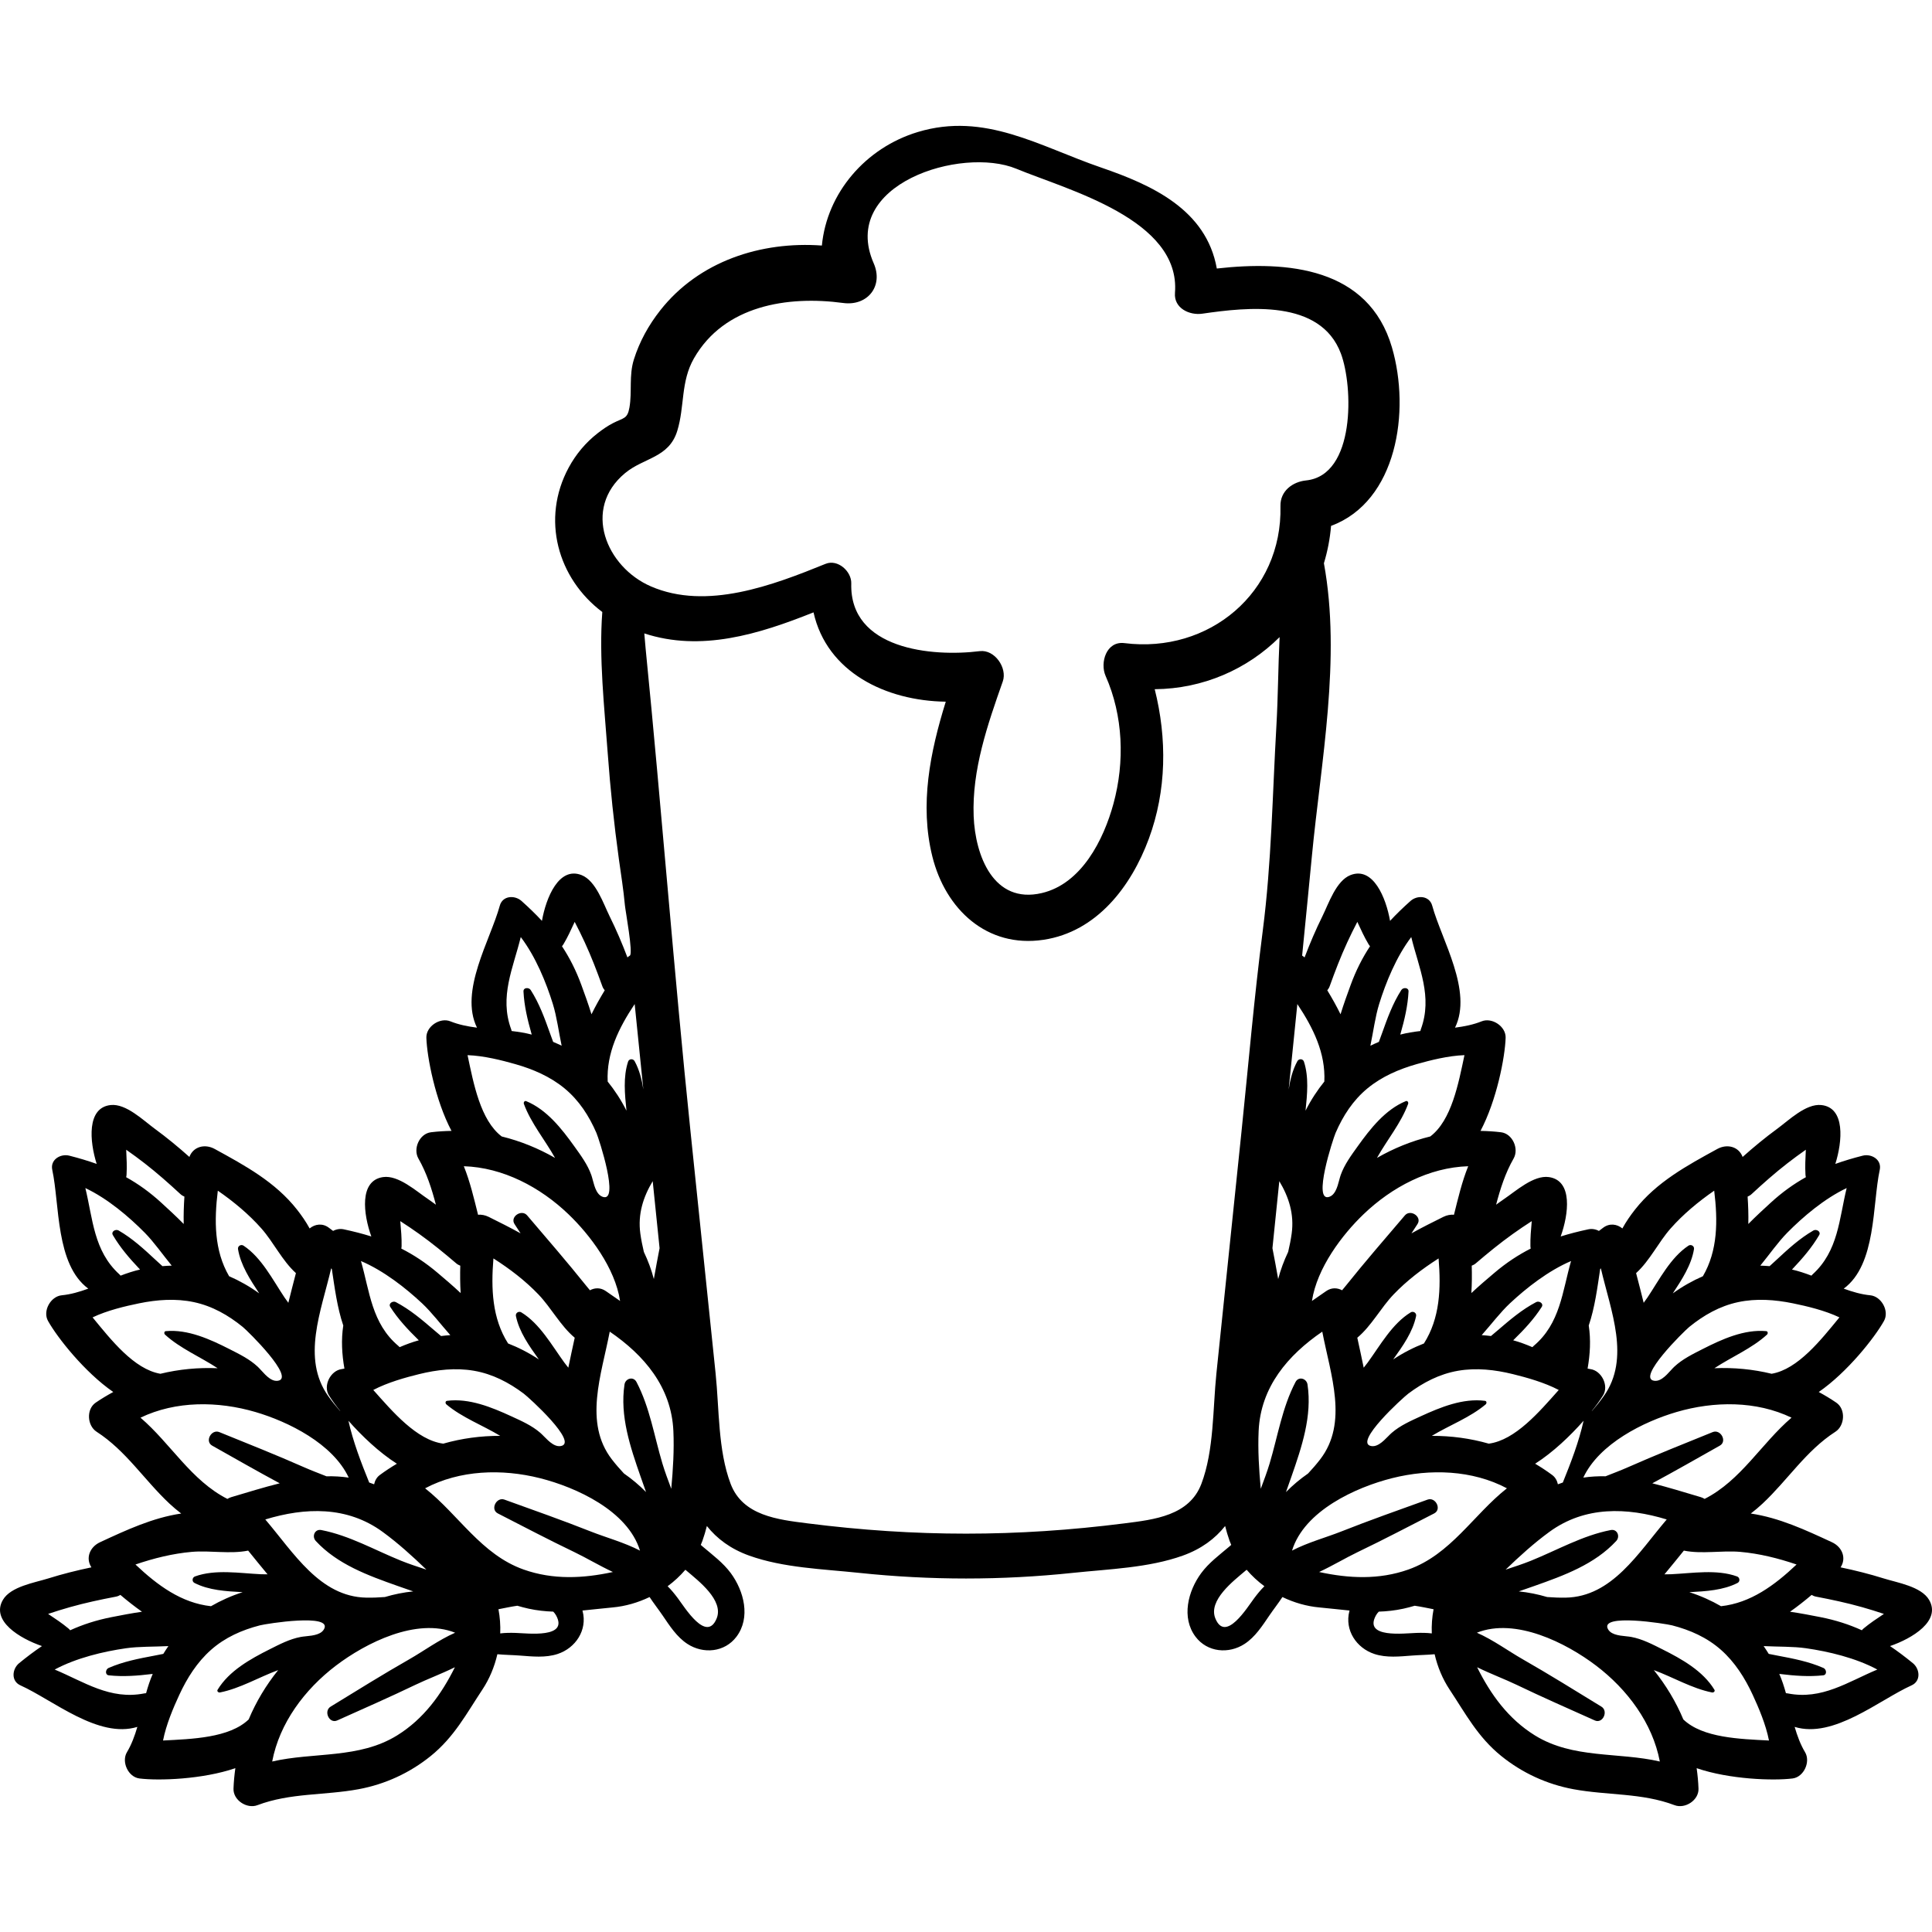 <?xml version="1.0" encoding="iso-8859-1"?>
<!-- Generator: Adobe Illustrator 19.0.0, SVG Export Plug-In . SVG Version: 6.00 Build 0)  -->
<svg version="1.1" id="Capa_1" xmlns="http://www.w3.org/2000/svg" xmlns:xlink="http://www.w3.org/1999/xlink" x="0px" y="0px"
	 viewBox="0 0 512.004 512.004" style="enable-background:new 0 0 512.004 512.004;" xml:space="preserve">
<g>
	<g>
		<path d="M511.223,423.971c-2.079-3.532-8.4-4.534-11.977-5.655c-3.777-1.184-7.603-2.142-11.467-2.95
			c1.593-2.435,0.451-5.388-2.288-6.657c-6.969-3.229-13.928-6.481-21.509-7.605c1.073-0.824,2.114-1.694,3.109-2.624
			c6.67-6.24,11.521-14.027,19.314-19.05c2.498-1.61,2.789-5.965,0.243-7.708c-1.516-1.038-3.074-1.967-4.656-2.826
			c7.561-5.229,14.764-14.334,17.287-18.828c1.479-2.636-0.693-6.519-3.64-6.802c-2.345-0.226-4.687-0.905-7.028-1.761
			c8.688-6.421,7.551-22.207,9.543-31.478c0.586-2.727-2.209-4.348-4.525-3.759c-2.566,0.652-4.96,1.368-7.243,2.182
			c1.872-5.931,2.704-14.932-3.725-15.601c-4.077-0.424-8.636,4.067-11.662,6.279c-3.195,2.336-6.238,4.845-9.183,7.475
			c-1.013-2.728-4.068-3.562-6.714-2.112c-8.011,4.388-16.047,8.735-21.809,16.069c-1.207,1.536-2.382,3.22-3.343,4.992
			c-1.397-1.157-3.397-1.475-5.099-0.186c-0.376,0.284-0.748,0.564-1.122,0.846c-0.827-0.459-1.848-0.634-2.807-0.43
			c-2.59,0.551-5.009,1.171-7.323,1.895c2.104-5.853,3.29-14.814-3.108-15.736c-4.057-0.584-8.789,3.724-11.9,5.815
			c-0.716,0.482-1.401,1.002-2.104,1.501c1.109-4.214,2.42-8.357,4.64-12.244c1.474-2.581-0.275-6.579-3.339-6.952
			c-1.824-0.222-3.635-0.328-5.434-0.361c4.298-8.126,6.491-19.526,6.658-24.678c0.097-3.021-3.62-5.465-6.366-4.357
			c-2.185,0.881-4.576,1.358-7.048,1.678c4.748-9.704-3.54-23.188-6.046-32.332c-0.737-2.69-3.965-2.84-5.749-1.249
			c-1.976,1.762-3.77,3.5-5.42,5.276c-1.073-6.126-4.486-14.497-10.499-12.126c-3.813,1.503-5.788,7.591-7.453,10.949
			c-1.758,3.547-3.301,7.177-4.702,10.867c-0.208-0.188-0.426-0.345-0.649-0.484c0.869-8.757,1.74-17.513,2.576-26.272
			c2.39-25.018,7.825-52.491,3.196-77.708c0.957-3.158,1.609-6.463,1.894-9.897c17.465-6.486,21.081-30.374,16.139-47.295
			c-6.194-21.205-27.726-23.017-46.415-20.913c-2.79-15.618-17.178-22.135-30.698-26.776c-16.295-5.593-30.756-14.778-48.548-9.399
			c-13.885,4.198-24.098,16.198-25.417,30.087c-16.094-1.175-32.561,4.103-42.851,17.193c-3.062,3.895-5.467,8.228-6.962,12.969
			c-1.363,4.322-0.448,8.528-1.185,12.758c-0.536,3.078-1.541,2.691-4.326,4.123c-1.453,0.747-2.754,1.652-4.045,2.652
			c-3.195,2.477-5.794,5.571-7.72,9.131c-7.394,13.674-2.9,29.419,8.898,38.289c-0.916,12.156,0.547,25.231,1.432,37.383
			c0.685,9.399,1.672,18.776,2.961,28.111c0.562,4.067,1.228,8.123,1.594,12.19c0.136,1.517,2.224,12.752,1.321,13.374
			c-0.223,0.139-0.441,0.296-0.649,0.484c-1.4-3.691-2.943-7.321-4.702-10.867c-1.665-3.358-3.64-9.446-7.453-10.949
			c-6.013-2.371-9.426,6-10.499,12.126c-1.65-1.775-3.444-3.513-5.421-5.276c-1.784-1.591-5.011-1.44-5.749,1.249
			c-2.507,9.145-10.794,22.628-6.046,32.332c-2.471-0.32-4.863-0.796-7.048-1.678c-2.745-1.108-6.463,1.336-6.366,4.357
			c0.166,5.152,2.359,16.552,6.658,24.678c-1.8,0.032-3.61,0.138-5.434,0.361c-3.063,0.373-4.813,4.371-3.339,6.952
			c2.22,3.886,3.531,8.03,4.64,12.244c-0.703-0.498-1.388-1.019-2.104-1.501c-3.111-2.091-7.843-6.4-11.9-5.815
			c-6.398,0.922-5.212,9.883-3.108,15.736c-2.313-0.724-4.733-1.344-7.323-1.895c-0.959-0.204-1.98-0.028-2.807,0.43
			c-0.374-0.282-0.746-0.562-1.122-0.846c-1.701-1.289-3.701-0.97-5.099,0.186c-0.961-1.772-2.136-3.457-3.343-4.992
			c-5.762-7.333-13.798-11.681-21.809-16.069c-2.647-1.45-5.701-0.616-6.714,2.112c-2.944-2.63-5.987-5.139-9.183-7.475
			c-3.026-2.212-7.585-6.704-11.662-6.279c-6.429,0.669-5.597,9.67-3.725,15.601c-2.283-0.814-4.676-1.53-7.243-2.182
			c-2.317-0.589-5.111,1.032-4.525,3.759c1.992,9.271,0.856,25.057,9.543,31.478c-2.341,0.856-4.682,1.536-7.028,1.761
			c-2.947,0.283-5.119,4.166-3.64,6.802c2.523,4.495,9.725,13.599,17.287,18.828c-1.582,0.859-3.14,1.788-4.656,2.826
			c-2.546,1.743-2.255,6.098,0.243,7.708c7.793,5.023,12.645,12.811,19.314,19.05c0.995,0.931,2.036,1.801,3.109,2.624
			c-7.581,1.123-14.54,4.375-21.509,7.605c-2.738,1.269-3.881,4.222-2.287,6.657c-3.864,0.808-7.69,1.766-11.467,2.95
			c-3.577,1.121-9.898,2.123-11.977,5.655c-3.279,5.57,4.457,10.246,10.341,12.261c-2.011,1.354-4.007,2.854-6.056,4.532
			c-1.849,1.514-2.204,4.725,0.338,5.873c8.642,3.902,20.669,14.19,30.995,11.012c-0.701,2.392-1.545,4.68-2.756,6.701
			c-1.522,2.539,0.313,6.592,3.312,6.968c5.115,0.639,16.717,0.249,25.415-2.729c-0.249,1.783-0.426,3.588-0.491,5.424
			c-0.109,3.084,3.568,5.435,6.346,4.381c8.669-3.288,17.816-2.567,26.797-4.229c7.029-1.301,13.582-4.314,19.146-8.815
			c6.217-5.029,9.426-11.184,13.674-17.596c1.863-2.81,3.194-6.016,3.967-9.362c1.99,0.19,4.021,0.203,5.973,0.353
			c3.289,0.252,6.787,0.638,9.991-0.418c4.764-1.57,7.917-6.31,6.636-11.33c-0.016-0.063-0.041-0.121-0.058-0.184
			c2.617-0.244,5.257-0.573,8.007-0.822c3.358-0.303,6.693-1.267,9.787-2.754c1.096,1.671,2.355,3.266,3.458,4.883
			c1.859,2.725,3.744,5.697,6.571,7.538c4.203,2.738,9.873,2.237,12.992-1.901c3.819-5.067,1.999-12.106-1.484-16.84
			c-2.033-2.763-4.853-4.84-7.448-7.043c-0.176-0.15-0.35-0.302-0.523-0.455c0.149-0.36,0.307-0.716,0.439-1.084
			c0.457-1.286,0.844-2.596,1.176-3.922c2.67,3.352,6.278,6.073,11.219,7.845c9.069,3.252,19.596,3.565,29.091,4.568
			c18.924,1.999,37.874,1.993,56.728,0c9.495-1.004,20.022-1.316,29.091-4.568c4.941-1.772,8.549-4.493,11.219-7.845
			c0.332,1.326,0.719,2.635,1.176,3.922c0.131,0.368,0.289,0.724,0.439,1.084c-0.173,0.153-0.347,0.305-0.523,0.455
			c-2.595,2.203-5.415,4.28-7.448,7.043c-3.483,4.734-5.302,11.772-1.483,16.84c3.119,4.138,8.789,4.639,12.992,1.901
			c2.827-1.841,4.712-4.813,6.571-7.538c1.103-1.617,2.362-3.212,3.458-4.883c3.094,1.488,6.429,2.452,9.787,2.754
			c2.751,0.248,5.39,0.577,8.007,0.822c-0.017,0.063-0.042,0.121-0.058,0.184c-1.281,5.021,1.872,9.76,6.636,11.33
			c3.204,1.056,6.703,0.67,9.991,0.418c1.952-0.15,3.984-0.163,5.973-0.353c0.772,3.346,2.104,6.551,3.967,9.362
			c4.249,6.412,7.457,12.567,13.674,17.596c5.564,4.501,12.117,7.514,19.146,8.815c8.981,1.661,18.128,0.941,26.797,4.229
			c2.779,1.054,6.456-1.297,6.346-4.381c-0.065-1.836-0.242-3.641-0.491-5.424c8.697,2.979,20.3,3.368,25.415,2.729
			c2.999-0.375,4.834-4.428,3.312-6.968c-1.211-2.021-2.055-4.309-2.756-6.701c10.326,3.177,22.353-7.111,30.995-11.012
			c2.542-1.148,2.187-4.359,0.338-5.873c-2.049-1.677-4.045-3.178-6.056-4.532C506.765,434.218,514.502,429.542,511.223,423.971z
			 M476.112,414.613c-5.837,5.517-12.165,10.194-20.018,11.052c-2.492-1.445-5.386-2.762-8.396-3.717
			c4.369-0.239,8.949-0.49,12.772-2.446c0.738-0.379,0.621-1.452-0.134-1.726c-5.388-1.958-11.852-0.847-17.478-0.584
			c-0.572,0.027-1.16,0.03-1.754,0.025c1.741-2.073,3.434-4.197,5.139-6.287c4.831,0.975,10.073-0.095,14.955,0.336
			C466.221,411.709,471.259,412.956,476.112,414.613z M426.858,405.482c-7.482,1.457-14.129,5.3-21.149,8.137
			c-2.129,0.86-4.408,1.598-6.703,2.358c3.669-3.54,7.502-7.019,11.606-10.013c9.439-6.888,20.558-6.498,31.091-3.288
			c-7.557,8.866-14.472,20.481-26.76,20.72c-1.651,0.032-3.295-0.042-4.931-0.164c-2.479-0.737-4.996-1.242-7.513-1.493
			c1.411-0.474,2.795-0.97,4.133-1.442c7.811-2.76,15.963-5.721,21.695-11.922C429.426,407.185,428.605,405.143,426.858,405.482z
			 M489.39,314.851c-2.006,8.186-2.189,16.649-9.018,22.865c-0.122,0.111-0.221,0.228-0.325,0.344
			c-1.716-0.657-3.433-1.224-5.15-1.615c0.058-0.063,0.117-0.129,0.175-0.191c2.634-2.789,5.076-5.613,7.023-8.93
			c0.563-0.959-0.745-1.677-1.509-1.237c-3.704,2.132-6.753,4.958-9.867,7.852c-0.586,0.544-1.181,1.072-1.757,1.607
			c-0.82-0.067-1.641-0.118-2.462-0.141c2.44-2.981,4.699-6.238,7.135-8.707C477.835,322.445,483.473,317.651,489.39,314.851z
			 M464.202,316.445c3.066-2.837,6.181-5.602,9.485-8.162c1.596-1.237,3.223-2.434,4.879-3.591c-0.005,0.07-0.005,0.14-0.01,0.21
			c-0.106,2.146-0.209,4.233-0.084,6.383c0.014,0.246,0.053,0.472,0.106,0.685c-3.204,1.788-6.268,3.969-9.346,6.791
			c-1.822,1.671-3.889,3.56-5.906,5.609c0.057-2.471-0.029-4.932-0.188-7.254C463.505,316.96,463.865,316.757,464.202,316.445z
			 M460.614,345.083c4.815-1.028,9.767-0.662,14.55,0.318c3.626,0.743,8.397,1.859,12.308,3.72
			c-4.861,5.914-10.973,13.747-17.967,14.944c-4.943-1.205-10.038-1.685-15.162-1.471c4.556-3.004,9.91-5.23,13.927-8.896
			c0.296-0.27,0.284-0.887-0.215-0.932c-5.838-0.523-11.717,2.15-16.826,4.746c-2.646,1.345-5.353,2.661-7.52,4.687
			c-1.136,1.062-2.685,3.311-4.481,3.692c-0.269,0.057-0.544,0.072-0.824,0.035c-4.837-0.645,7.914-13.169,9.273-14.274
			C451.504,348.544,455.738,346.125,460.614,345.083z M442.736,325.555c3.339-3.779,7.333-7.093,11.548-10.012
			c0.973,7.972,0.979,15.841-2.994,22.67c-2.642,1.148-5.42,2.694-7.976,4.549c2.402-3.657,4.92-7.492,5.615-11.73
			c0.135-0.819-0.799-1.362-1.467-0.917c-4.775,3.173-7.72,9.033-10.848,13.717c-0.318,0.476-0.665,0.951-1.022,1.426
			c-0.634-2.631-1.337-5.255-2.007-7.868C437.238,334.081,439.491,329.229,442.736,325.555z M444.289,374.206
			c9.966-2.926,21.132-3.007,30.488,1.494c-8.002,6.852-13.412,16.646-23.032,21.528c-0.304-0.187-0.632-0.352-1.012-0.464
			c-4.398-1.297-8.663-2.634-12.853-3.67c6.02-3.237,11.942-6.629,17.897-9.983c2.041-1.15,0.197-4.435-1.891-3.588
			c-7.552,3.066-15.113,6.062-22.572,9.362c-1.789,0.791-3.789,1.543-5.82,2.349c-1.969-0.045-3.933,0.061-5.899,0.351
			C423.822,382.559,435.644,376.745,444.289,374.206z M421.037,351.271c1.616-4.72,2.303-10.142,3.036-14.99
			c0.06-0.045,0.115-0.095,0.175-0.139c2.646,11.345,7.885,23.807,0.781,33.836c-0.954,1.347-1.99,2.627-3.06,3.87
			c-0.055,0.041-0.104,0.087-0.158,0.128c1.286-1.604,2.329-3.058,3.034-4.206c1.582-2.576-0.436-6.541-3.369-6.94
			c-0.249-0.034-0.496-0.092-0.744-0.136C421.395,358.911,421.622,355.091,421.037,351.271z M419.671,376.516
			c-1.228,5.523-3.326,11.007-5.503,16.371c-0.435,0.146-0.87,0.302-1.306,0.47c-0.209-0.956-0.676-1.841-1.49-2.447
			c-1.474-1.097-2.994-2.087-4.541-3.007C411.534,384.917,416.154,380.508,419.671,376.516z M393.538,371.239
			c-5.813-0.753-11.793,1.687-17,4.08c-2.696,1.24-5.453,2.448-7.698,4.388c-1.177,1.016-2.813,3.203-4.623,3.512
			c-0.271,0.047-0.546,0.051-0.824,0.003c-4.808-0.835,8.426-12.847,9.828-13.898c3.947-2.958,8.273-5.208,13.186-6.056
			c4.852-0.838,9.786-0.277,14.527,0.891c3.594,0.886,8.317,2.189,12.152,4.201c-5.09,5.718-11.506,13.304-18.542,14.225
			c-4.892-1.399-9.964-2.079-15.092-2.066c4.671-2.823,10.108-4.836,14.266-8.341C394.022,371.919,394.035,371.302,393.538,371.239z
			 M373.854,347.792c-4.897,2.982-8.069,8.722-11.38,13.279c-0.337,0.463-0.702,0.924-1.077,1.384
			c-0.53-2.654-1.13-5.304-1.696-7.941c3.78-3.161,6.221-7.922,9.609-11.464c3.485-3.645,7.607-6.798,11.934-9.55
			c0.658,8.005,0.355,15.868-3.884,22.534c-2.685,1.043-5.522,2.479-8.149,4.232c2.544-3.56,5.211-7.293,6.073-11.499
			C375.451,347.954,374.539,347.375,373.854,347.792z M416.35,334.19c-2.326,8.1-2.843,16.55-9.912,22.493
			c-0.126,0.106-0.229,0.219-0.338,0.331c-1.689-0.724-3.382-1.359-5.082-1.817c0.061-0.06,0.121-0.124,0.182-0.184
			c2.742-2.683,5.293-5.408,7.37-8.647c0.6-0.936-0.679-1.705-1.459-1.296c-3.785,1.985-6.943,4.688-10.168,7.457
			c-0.607,0.521-1.222,1.025-1.819,1.537c-0.817-0.099-1.635-0.183-2.455-0.237c2.556-2.882,4.941-6.048,7.473-8.419
			C404.504,341.323,410.327,336.755,416.35,334.19z M390.028,335.421c0.374-0.142,0.742-0.331,1.09-0.63
			c3.176-2.714,6.397-5.353,9.799-7.782c1.643-1.173,3.317-2.306,5.016-3.395c-0.008,0.07-0.011,0.14-0.019,0.21
			c-0.19,2.14-0.375,4.222-0.335,6.375c0.004,0.246,0.034,0.473,0.079,0.689c-3.272,1.661-6.419,3.719-9.606,6.418
			c-1.887,1.598-4.026,3.404-6.122,5.372C390.084,340.211,390.094,337.747,390.028,335.421z M385.322,321.917
			c-0.913-0.067-1.886,0.105-2.824,0.572c-2.844,1.415-5.688,2.828-8.446,4.364c0.532-0.817,1.062-1.634,1.596-2.451
			c1.281-1.961-1.87-4.027-3.332-2.312c-5.288,6.203-10.615,12.348-15.712,18.715c-0.299,0.374-0.617,0.754-0.938,1.135
			c-1.258-0.689-2.81-0.763-4.217,0.217c-1.267,0.883-2.523,1.75-3.769,2.614c1.339-8.763,7.998-17.532,13.669-22.974
			c7.494-7.191,17.365-12.412,27.742-12.732C387.425,313.193,386.41,317.573,385.322,321.917z M388.1,279.627
			c-1.587,7.489-3.399,17.258-9.053,21.546c-4.943,1.21-9.684,3.133-14.132,5.686c2.657-4.767,6.382-9.21,8.256-14.315
			c0.138-0.376-0.157-0.918-0.621-0.728c-5.422,2.228-9.406,7.31-12.742,11.97c-1.728,2.413-3.522,4.829-4.512,7.626
			c-0.518,1.466-0.856,4.176-2.274,5.342c-0.212,0.175-0.449,0.315-0.715,0.411c-4.59,1.658,0.95-15.335,1.647-16.942
			c1.962-4.526,4.604-8.624,8.45-11.796c3.799-3.132,8.362-5.091,13.058-6.427C379.024,280.989,383.772,279.78,388.1,279.627z
			 M365.483,266.109c1.765-5.711,4.558-12.563,8.517-17.777c1.994,8.189,5.734,15.783,2.54,24.448
			c-0.057,0.154-0.091,0.304-0.13,0.455c-1.826,0.208-3.611,0.496-5.314,0.941c0.023-0.082,0.044-0.168,0.067-0.25
			c1.052-3.69,1.916-7.321,2.115-11.163c0.057-1.111-1.434-1.144-1.909-0.402c-2.304,3.6-3.707,7.513-5.135,11.517
			c-0.269,0.753-0.553,1.496-0.818,2.236c-0.758,0.319-1.511,0.652-2.25,1.011C363.957,273.354,364.46,269.422,365.483,266.109z
			 M352.384,261.359c1.413-3.931,2.902-7.82,4.653-11.616c0.846-1.833,1.738-3.646,2.674-5.436c0.028,0.065,0.06,0.127,0.088,0.192
			c0.896,1.953,1.767,3.853,2.869,5.703c0.126,0.212,0.264,0.394,0.41,0.559c-2.019,3.064-3.732,6.412-5.162,10.335
			c-0.846,2.323-1.81,4.952-2.655,7.7c-1.089-2.219-2.3-4.363-3.511-6.351C352.003,262.138,352.229,261.792,352.384,261.359z
			 M350.964,286.63c-1.815,2.236-3.567,4.89-4.98,7.714c0.445-4.353,0.911-8.917-0.425-12.997c-0.258-0.789-1.337-0.84-1.725-0.138
			c-1.251,2.262-1.905,4.842-2.319,7.501c0.769-7.541,1.537-15.082,2.295-22.624C348.043,272.429,351.323,279.116,350.964,286.63z
			 M342.308,326.924c-0.226,1.636-0.555,3.249-0.931,4.845c-1.114,2.333-2.006,4.742-2.645,7.188
			c-0.249-1.468-0.522-2.912-0.781-4.307c-0.238-1.282-0.48-2.574-0.739-3.866c0.607-5.92,1.213-11.84,1.82-17.761
			C341.542,317.211,343.022,321.747,342.308,326.924z M165.655,125.379c4.985-4.136,11.63-4.008,13.835-11.211
			c1.988-6.493,0.866-12.988,4.408-19.189c8.013-14.031,24.818-16.67,39.561-14.683c6.439,0.868,10.725-4.47,8.083-10.514
			c-9.164-20.962,23.229-31.087,37.81-25.057c13.591,5.621,43.587,13.393,42.029,32.894c-0.328,4.105,3.897,5.996,7.236,5.512
			c12.024-1.74,31.309-3.91,36.736,10.563c3.279,8.746,3.882,32.284-9.228,33.627c-3.583,0.367-6.88,2.812-6.787,6.787
			c0.536,22.928-18.949,39.155-41.343,36.327c-4.856-0.613-6.528,5.245-4.995,8.704c4.673,10.548,5.102,22.76,2.085,33.834
			c-2.603,9.555-8.445,21.227-19,23.701c-12.799,3-17.656-9.96-18.054-20.39c-0.47-12.319,3.689-24.238,7.719-35.701
			c1.251-3.557-2.136-8.517-6.11-8.021c-12.617,1.576-34.531-0.435-34.044-17.949c0.089-3.184-3.563-6.506-6.81-5.188
			c-13.927,5.655-31.513,12.387-46.299,5.972C160.65,150.26,154.245,134.846,165.655,125.379z M168.198,266.086
			c0.758,7.542,1.526,15.083,2.295,22.624c-0.414-2.659-1.068-5.239-2.319-7.501c-0.388-0.702-1.467-0.651-1.725,0.138
			c-1.337,4.081-0.871,8.644-0.425,12.997c-1.413-2.825-3.165-5.478-4.98-7.714C160.685,279.116,163.965,272.429,168.198,266.086z
			 M172.976,313.025c0.606,5.92,1.213,11.841,1.82,17.761c-0.259,1.292-0.501,2.583-0.739,3.866
			c-0.258,1.396-0.532,2.839-0.781,4.307c-0.64-2.447-1.531-4.855-2.646-7.188c-0.376-1.597-0.705-3.21-0.931-4.845
			C168.986,321.747,170.466,317.211,172.976,313.025z M149.341,250.203c1.102-1.85,1.973-3.749,2.869-5.703
			c0.028-0.065,0.06-0.127,0.088-0.192c0.936,1.789,1.828,3.603,2.674,5.436c1.751,3.795,3.24,7.685,4.653,11.616
			c0.155,0.432,0.381,0.779,0.635,1.087c-1.211,1.988-2.423,4.133-3.511,6.351c-0.845-2.748-1.808-5.378-2.655-7.7
			c-1.43-3.923-3.143-7.271-5.162-10.335C149.077,250.598,149.215,250.414,149.341,250.203z M138.008,248.332
			c3.959,5.214,6.752,12.066,8.517,17.777c1.024,3.314,1.526,7.246,2.317,11.016c-0.739-0.359-1.491-0.692-2.25-1.011
			c-0.264-0.74-0.549-1.483-0.818-2.236c-1.428-4.004-2.831-7.917-5.135-11.517c-0.475-0.742-1.967-0.709-1.91,0.402
			c0.198,3.841,1.063,7.473,2.115,11.163c0.023,0.082,0.044,0.168,0.067,0.25c-1.704-0.445-3.488-0.733-5.314-0.941
			c-0.039-0.151-0.073-0.301-0.13-0.455C132.274,264.114,136.014,256.52,138.008,248.332z M136.545,282.002
			c4.696,1.335,9.26,3.294,13.058,6.427c3.846,3.171,6.488,7.27,8.45,11.796c0.696,1.607,6.236,18.6,1.647,16.942
			c-0.265-0.096-0.502-0.236-0.715-0.411c-1.418-1.166-1.755-3.876-2.274-5.342c-0.989-2.797-2.784-5.214-4.511-7.626
			c-3.336-4.66-7.321-9.743-12.743-11.97c-0.464-0.19-0.759,0.352-0.62,0.728c1.874,5.105,5.599,9.548,8.256,14.315
			c-4.448-2.553-9.19-4.476-14.132-5.686c-5.654-4.287-7.466-14.056-9.053-21.546C128.236,279.78,132.984,280.989,136.545,282.002z
			 M150.66,321.797c5.671,5.442,12.329,14.211,13.669,22.974c-1.247-0.864-2.503-1.731-3.77-2.614
			c-1.406-0.98-2.958-0.906-4.216-0.217c-0.321-0.381-0.638-0.761-0.938-1.135c-5.097-6.367-10.424-12.512-15.712-18.715
			c-1.462-1.715-4.613,0.351-3.332,2.312c0.533,0.816,1.064,1.634,1.596,2.451c-2.758-1.536-5.602-2.949-8.446-4.364
			c-0.938-0.467-1.911-0.639-2.824-0.572c-1.088-4.344-2.103-8.724-3.768-12.852C133.295,309.385,143.166,314.606,150.66,321.797z
			 M118.293,372.177c4.158,3.505,9.596,5.517,14.266,8.341c-5.128-0.013-10.2,0.668-15.092,2.066
			c-7.035-0.921-13.452-8.507-18.542-14.225c3.835-2.013,8.558-3.316,12.152-4.201c4.741-1.168,9.675-1.728,14.527-0.891
			c4.912,0.848,9.239,3.098,13.186,6.056c1.401,1.05,14.636,13.063,9.828,13.898c-0.278,0.048-0.553,0.044-0.824-0.003
			c-1.81-0.31-3.446-2.496-4.623-3.512c-2.245-1.939-5.002-3.148-7.699-4.388c-5.208-2.394-11.187-4.833-17-4.08
			C117.973,371.302,117.986,371.919,118.293,372.177z M149.535,361.07c-3.311-4.557-6.483-10.297-11.38-13.279
			c-0.685-0.417-1.597,0.161-1.43,0.975c0.861,4.207,3.528,7.94,6.073,11.499c-2.627-1.753-5.464-3.189-8.149-4.232
			c-4.239-6.666-4.542-14.529-3.884-22.534c4.327,2.752,8.448,5.905,11.934,9.55c3.387,3.542,5.829,8.303,9.609,11.465
			c-0.566,2.637-1.166,5.287-1.696,7.941C150.236,361.995,149.872,361.534,149.535,361.07z M111.091,327.01
			c3.402,2.429,6.623,5.068,9.799,7.782c0.349,0.298,0.717,0.488,1.09,0.63c-0.066,2.326-0.056,4.789,0.098,7.256
			c-2.096-1.968-4.236-3.774-6.122-5.372c-3.187-2.699-6.334-4.757-9.606-6.418c0.044-0.215,0.074-0.442,0.079-0.689
			c0.04-2.153-0.145-4.234-0.335-6.375c-0.008-0.07-0.011-0.14-0.019-0.21C107.775,324.703,109.448,325.836,111.091,327.01z
			 M111.867,345.409c2.532,2.371,4.917,5.537,7.473,8.419c-0.82,0.054-1.638,0.138-2.455,0.237
			c-0.596-0.512-1.212-1.016-1.819-1.537c-3.225-2.77-6.383-5.473-10.168-7.457c-0.78-0.409-2.06,0.359-1.459,1.296
			c2.076,3.238,4.628,5.964,7.37,8.647c0.061,0.059,0.122,0.124,0.182,0.184c-1.7,0.458-3.393,1.093-5.082,1.817
			c-0.109-0.112-0.212-0.225-0.338-0.331c-7.069-5.943-7.585-14.392-9.912-22.493C101.681,336.755,107.504,341.323,111.867,345.409z
			 M105.177,387.904c-1.547,0.92-3.067,1.91-4.541,3.007c-0.814,0.606-1.281,1.49-1.49,2.447c-0.436-0.168-0.871-0.324-1.306-0.47
			c-2.177-5.364-4.275-10.847-5.503-16.371C95.854,380.508,100.474,384.917,105.177,387.904z M83.682,408.375
			c5.732,6.201,13.885,9.162,21.696,11.922c1.338,0.473,2.722,0.968,4.133,1.442c-2.517,0.251-5.034,0.756-7.513,1.493
			c-1.636,0.122-3.281,0.196-4.931,0.164c-12.288-0.239-19.204-11.854-26.76-20.72c10.533-3.209,21.652-3.6,31.091,3.288
			c4.104,2.995,7.937,6.473,11.606,10.013c-2.296-0.76-4.575-1.499-6.703-2.358c-7.02-2.836-13.667-6.68-21.149-8.137
			C83.403,405.143,82.582,407.185,83.682,408.375z M87.761,336.143c0.06,0.044,0.115,0.095,0.175,0.139
			c0.733,4.849,1.42,10.27,3.036,14.99c-0.586,3.82-0.358,7.641,0.304,11.423c-0.248,0.044-0.496,0.102-0.744,0.136
			c-2.934,0.399-4.951,4.364-3.369,6.94c0.705,1.148,1.749,2.602,3.034,4.206c-0.054-0.042-0.104-0.087-0.158-0.128
			c-1.07-1.243-2.106-2.523-3.06-3.87C79.875,359.948,85.114,347.487,87.761,336.143z M57.724,315.544
			c4.215,2.919,8.209,6.233,11.548,10.012c3.245,3.673,5.497,8.526,9.15,11.834c-0.669,2.613-1.373,5.237-2.007,7.868
			c-0.357-0.475-0.703-0.949-1.022-1.426c-3.129-4.684-6.073-10.544-10.848-13.717c-0.668-0.444-1.602,0.098-1.468,0.917
			c0.695,4.238,3.213,8.072,5.615,11.73c-2.556-1.855-5.334-3.402-7.976-4.549C56.745,331.385,56.751,323.516,57.724,315.544z
			 M33.453,304.903c-0.005-0.07-0.005-0.14-0.01-0.21c1.655,1.156,3.283,2.354,4.879,3.591c3.304,2.56,6.418,5.325,9.485,8.162
			c0.337,0.311,0.697,0.515,1.065,0.672c-0.158,2.322-0.244,4.784-0.188,7.254c-2.017-2.049-4.084-3.938-5.906-5.609
			c-3.078-2.822-6.142-5.003-9.346-6.791c0.053-0.213,0.092-0.439,0.106-0.685C33.662,309.135,33.559,307.049,33.453,304.903z
			 M22.618,314.851c5.917,2.801,11.555,7.594,15.754,11.847c2.437,2.469,4.695,5.726,7.136,8.707
			c-0.821,0.022-1.642,0.074-2.462,0.141c-0.576-0.535-1.171-1.063-1.757-1.607c-3.113-2.894-6.163-5.719-9.867-7.852
			c-0.764-0.439-2.072,0.278-1.509,1.237c1.947,3.317,4.389,6.141,7.024,8.93c0.058,0.061,0.117,0.128,0.175,0.191
			c-1.717,0.391-3.433,0.958-5.15,1.615c-0.104-0.116-0.203-0.233-0.325-0.344C24.807,331.5,24.624,323.036,22.618,314.851z
			 M24.536,349.122c3.911-1.86,8.682-2.976,12.308-3.72c4.783-0.98,9.736-1.346,14.551-0.318c4.875,1.041,9.109,3.459,12.937,6.57
			c1.359,1.105,14.11,13.629,9.273,14.274c-0.28,0.037-0.554,0.022-0.823-0.035c-1.796-0.381-3.345-2.63-4.481-3.692
			c-2.167-2.026-4.874-3.342-7.52-4.687c-5.109-2.597-10.988-5.27-16.826-4.746c-0.499,0.045-0.511,0.662-0.215,0.932
			c4.017,3.666,9.371,5.891,13.927,8.896c-5.124-0.215-10.218,0.266-15.162,1.471C35.51,362.869,29.397,355.036,24.536,349.122z
			 M37.232,375.701c9.356-4.501,20.522-4.42,30.488-1.494c8.645,2.538,20.467,8.352,24.694,17.379
			c-1.966-0.29-3.931-0.396-5.899-0.351c-2.031-0.806-4.031-1.558-5.82-2.349c-7.459-3.3-15.019-6.296-22.572-9.362
			c-2.088-0.847-3.932,2.439-1.891,3.588c5.955,3.354,11.877,6.745,17.896,9.983c-4.19,1.036-8.455,2.373-12.853,3.67
			c-0.38,0.112-0.709,0.277-1.012,0.464C50.644,392.346,45.234,382.554,37.232,375.701z M50.809,411.266
			c4.882-0.43,10.124,0.639,14.955-0.336c1.705,2.09,3.398,4.214,5.139,6.287c-0.594,0.005-1.181,0.002-1.754-0.025
			c-5.626-0.263-12.09-1.374-17.478,0.584c-0.754,0.274-0.872,1.348-0.133,1.726c3.822,1.957,8.403,2.208,12.772,2.446
			c-3.01,0.955-5.904,2.272-8.396,3.717c-7.853-0.858-14.181-5.535-20.018-11.052C40.748,412.955,45.786,411.708,50.809,411.266z
			 M12.748,427.708c1.913-0.645,3.843-1.244,5.786-1.793c4.022-1.138,8.096-2.003,12.199-2.785c0.451-0.086,0.829-0.255,1.173-0.458
			c1.775,1.506,3.704,3.037,5.726,4.458c-2.846,0.406-5.594,0.948-8.02,1.422c-4.099,0.801-7.672,1.971-11.014,3.487
			c-0.14-0.169-0.299-0.335-0.488-0.492c-1.656-1.377-3.396-2.533-5.186-3.723C12.864,427.786,12.807,427.745,12.748,427.708z
			 M40.938,438.76c-4.177,0.787-8.261,1.563-12.176,3.277c-0.807,0.353-1.007,1.832,0.099,1.949
			c3.826,0.403,7.548,0.115,11.356-0.348c0.084-0.01,0.173-0.018,0.257-0.027c-0.705,1.613-1.268,3.331-1.758,5.103
			c-0.155,0.015-0.308,0.025-0.47,0.057c-9.057,1.804-15.976-3.074-23.753-6.321c5.767-3.098,12.971-4.789,18.887-5.641
			c3.433-0.495,7.395-0.378,11.243-0.572c-0.47,0.674-0.916,1.365-1.349,2.065C42.502,438.447,41.724,438.612,40.938,438.76z
			 M65.901,455.672c-5.116,4.916-15.048,5.184-22.693,5.583c0.826-4.252,2.76-8.753,4.315-12.112
			c2.051-4.431,4.698-8.633,8.384-11.897c3.732-3.305,8.192-5.276,12.969-6.508c1.696-0.438,19.345-3.261,16.991,1.014
			c-0.136,0.247-0.311,0.459-0.517,0.642c-1.373,1.219-4.102,1.13-5.632,1.413c-2.917,0.541-5.584,1.937-8.236,3.268
			c-5.123,2.569-10.765,5.713-13.81,10.721c-0.26,0.428,0.229,0.804,0.622,0.726c5.335-1.055,10.304-4.042,15.427-5.923
			C70.506,446.594,67.867,450.979,65.901,455.672z M89.378,455.935c6.935-3.115,13.888-6.156,20.743-9.454
			c3.057-1.471,6.871-2.89,10.431-4.644c-3.571,7.191-8.261,13.696-15.302,18.059c-10.11,6.265-22.093,4.381-33.119,6.926
			c1.934-10.2,8.629-19.137,16.901-25.418c7.909-6.006,21.32-12.789,31.584-8.716c-4.272,1.877-8.384,4.89-12.068,6.992
			c-7.084,4.042-13.984,8.346-20.936,12.603C85.692,453.46,87.241,456.895,89.378,455.935z M136.696,432.744
			c-1.417-0.044-2.803-0.039-4.131,0.13c0.088-2.154-0.072-4.307-0.469-6.405c0.162-0.034,0.324-0.068,0.484-0.098
			c1.187-0.225,2.792-0.579,4.517-0.833c0.983,0.291,1.976,0.556,2.983,0.777c2.248,0.492,4.408,0.712,6.535,0.787
			c0.279,0.288,0.536,0.603,0.743,0.976C150.764,434.24,139.815,432.841,136.696,432.744z M131.934,401.076
			c6.766,3.467,13.486,6.994,20.345,10.284c3.059,1.467,6.55,3.557,10.145,5.241c-7.845,1.707-15.855,2.111-23.661-0.658
			c-11.21-3.976-17.228-14.508-26.106-21.524c9.171-4.866,20.332-5.224,30.405-2.693c9.631,2.42,23.308,8.649,26.544,19.207
			c-4.135-2.161-9.057-3.488-13.001-5.051c-7.583-3.003-15.256-5.7-22.923-8.466C131.562,396.651,129.849,400.008,131.934,401.076z
			 M175.543,387.838c-2.173-7.253-3.327-14.844-6.867-21.595c-0.827-1.577-2.934-0.94-3.175,0.661
			c-1.258,8.35,1.526,16.565,4.253,24.387c0.467,1.34,0.946,2.73,1.457,4.128c-1.769-1.808-3.736-3.458-5.861-4.932
			c-1.118-1.201-2.203-2.438-3.21-3.747c-7.494-9.742-2.749-22.4-0.551-33.84c9.088,6.216,16.342,14.652,16.865,26.325
			c0.227,5.075-0.093,10.241-0.563,15.318C177.05,392.276,176.202,390.036,175.543,387.838z M189.916,428.924
			c-2.68,6.51-8.432-2.911-10.305-5.406c-0.851-1.134-1.722-2.212-2.684-3.144c1.736-1.277,3.317-2.748,4.707-4.369
			c0.128,0.105,0.255,0.21,0.379,0.316C185.022,418.9,191.906,424.091,189.916,428.924z M322.361,363.999
			c-0.974,9.389-0.608,20.33-3.978,29.233c-3.201,8.456-12.503,9.477-20.394,10.479c-28.633,3.634-55.334,3.634-83.97,0
			c-7.891-1.001-17.192-2.023-20.394-10.479c-3.371-8.904-3.005-19.844-3.979-29.233c-2.217-21.371-4.434-42.743-6.651-64.114
			c-4.4-42.417-7.662-85.465-11.899-128.038c-0.13-1.31-0.232-2.646-0.349-3.983c15.028,4.92,30.25,0.264,44.845-5.58
			c3.54,15.845,19.113,23.444,35.048,23.672c-4.141,13.312-6.976,27.269-3.556,41.031c3.469,13.956,14.448,24.32,29.461,22.069
			c14.109-2.115,23.233-14.131,27.902-26.754c4.736-12.805,4.851-26.591,1.567-39.654c12.798-0.099,24.554-5.289,33.097-13.81
			c-0.39,7.897-0.407,15.856-0.85,23.52c-1.049,18.133-1.28,36.226-3.611,54.263c-2.285,17.684-3.799,35.52-5.639,53.263
			C326.795,321.257,324.578,342.628,322.361,363.999z M332.397,423.518c-1.874,2.495-7.625,11.916-10.305,5.406
			c-1.99-4.835,4.894-10.026,7.904-12.603c0.124-0.106,0.251-0.211,0.379-0.316c1.39,1.621,2.971,3.091,4.707,4.369
			C334.119,421.307,333.248,422.385,332.397,423.518z M346.507,366.905c-0.241-1.602-2.349-2.238-3.175-0.661
			c-3.539,6.751-4.693,14.342-6.866,21.595c-0.659,2.199-1.507,4.439-2.348,6.707c-0.47-5.077-0.79-10.243-0.563-15.318
			c0.522-11.674,7.776-20.109,16.865-26.325c2.198,11.44,6.943,24.098-0.551,33.84c-1.007,1.309-2.092,2.546-3.21,3.747
			c-2.125,1.474-4.092,3.124-5.861,4.932c0.512-1.398,0.99-2.788,1.457-4.128C344.982,383.469,347.765,375.255,346.507,366.905z
			 M379.444,432.875c-1.328-0.169-2.714-0.175-4.131-0.13c-3.119,0.097-14.068,1.496-10.661-4.665
			c0.207-0.373,0.464-0.688,0.743-0.976c2.126-0.075,4.287-0.295,6.535-0.787c1.008-0.22,2-0.486,2.983-0.777
			c1.726,0.254,3.33,0.608,4.517,0.833c0.16,0.03,0.322,0.064,0.484,0.098C379.516,428.568,379.356,430.721,379.444,432.875z
			 M373.246,415.943c-7.807,2.769-15.816,2.365-23.661,0.658c3.595-1.684,7.086-3.773,10.145-5.241
			c6.859-3.29,13.579-6.817,20.345-10.284c2.085-1.068,0.372-4.424-1.748-3.66c-7.667,2.766-15.34,5.463-22.923,8.466
			c-3.944,1.562-8.866,2.889-13.001,5.051c3.235-10.558,16.912-16.788,26.544-19.207c10.073-2.531,21.234-2.173,30.405,2.693
			C390.473,401.435,384.455,411.966,373.246,415.943z M406.757,459.896c-7.04-4.363-11.731-10.868-15.302-18.059
			c3.561,1.754,7.374,3.173,10.432,4.644c6.855,3.298,13.808,6.34,20.743,9.454c2.137,0.96,3.686-2.475,1.764-3.652
			c-6.951-4.256-13.852-8.56-20.935-12.603c-3.685-2.103-7.797-5.115-12.068-6.992c10.264-4.073,23.675,2.71,31.584,8.716
			c8.272,6.281,14.967,15.218,16.901,25.418C428.85,464.276,416.867,466.161,406.757,459.896z M446.107,455.672
			c-1.966-4.693-4.604-9.078-7.819-13.073c5.123,1.882,10.092,4.868,15.427,5.923c0.393,0.078,0.883-0.298,0.622-0.726
			c-3.046-5.008-8.687-8.152-13.81-10.721c-2.653-1.33-5.32-2.727-8.236-3.268c-1.529-0.284-4.259-0.194-5.632-1.413
			c-0.206-0.183-0.381-0.395-0.517-0.642c-2.354-4.275,15.295-1.452,16.991-1.014c4.776,1.232,9.236,3.203,12.969,6.508
			c3.686,3.264,6.333,7.466,8.384,11.897c1.555,3.359,3.49,7.86,4.316,12.112C461.155,460.856,451.223,460.589,446.107,455.672z
			 M473.762,448.77c-0.161-0.032-0.315-0.042-0.47-0.057c-0.491-1.771-1.053-3.489-1.758-5.103c0.085,0.01,0.173,0.017,0.257,0.027
			c3.808,0.463,7.531,0.752,11.356,0.348c1.107-0.117,0.907-1.595,0.1-1.949c-3.915-1.714-7.999-2.49-12.176-3.277
			c-0.786-0.148-1.564-0.313-2.336-0.459c-0.433-0.699-0.879-1.391-1.349-2.065c3.847,0.194,7.81,0.077,11.243,0.572
			c5.916,0.852,13.12,2.544,18.887,5.641C489.737,445.695,482.819,450.573,473.762,448.77z M499.085,427.823
			c-1.79,1.189-3.53,2.346-5.186,3.723c-0.189,0.157-0.348,0.322-0.488,0.492c-3.341-1.516-6.915-2.686-11.014-3.487
			c-2.426-0.474-5.174-1.015-8.02-1.422c2.022-1.421,3.951-2.952,5.726-4.458c0.344,0.203,0.722,0.372,1.173,0.458
			c4.103,0.783,8.177,1.647,12.199,2.785c1.942,0.549,3.872,1.148,5.786,1.793C499.201,427.745,499.145,427.786,499.085,427.823z"/>
	</g>
</g>
<g>
</g>
<g>
</g>
<g>
</g>
<g>
</g>
<g>
</g>
<g>
</g>
<g>
</g>
<g>
</g>
<g>
</g>
<g>
</g>
<g>
</g>
<g>
</g>
<g>
</g>
<g>
</g>
<g>
</g>
</svg>
